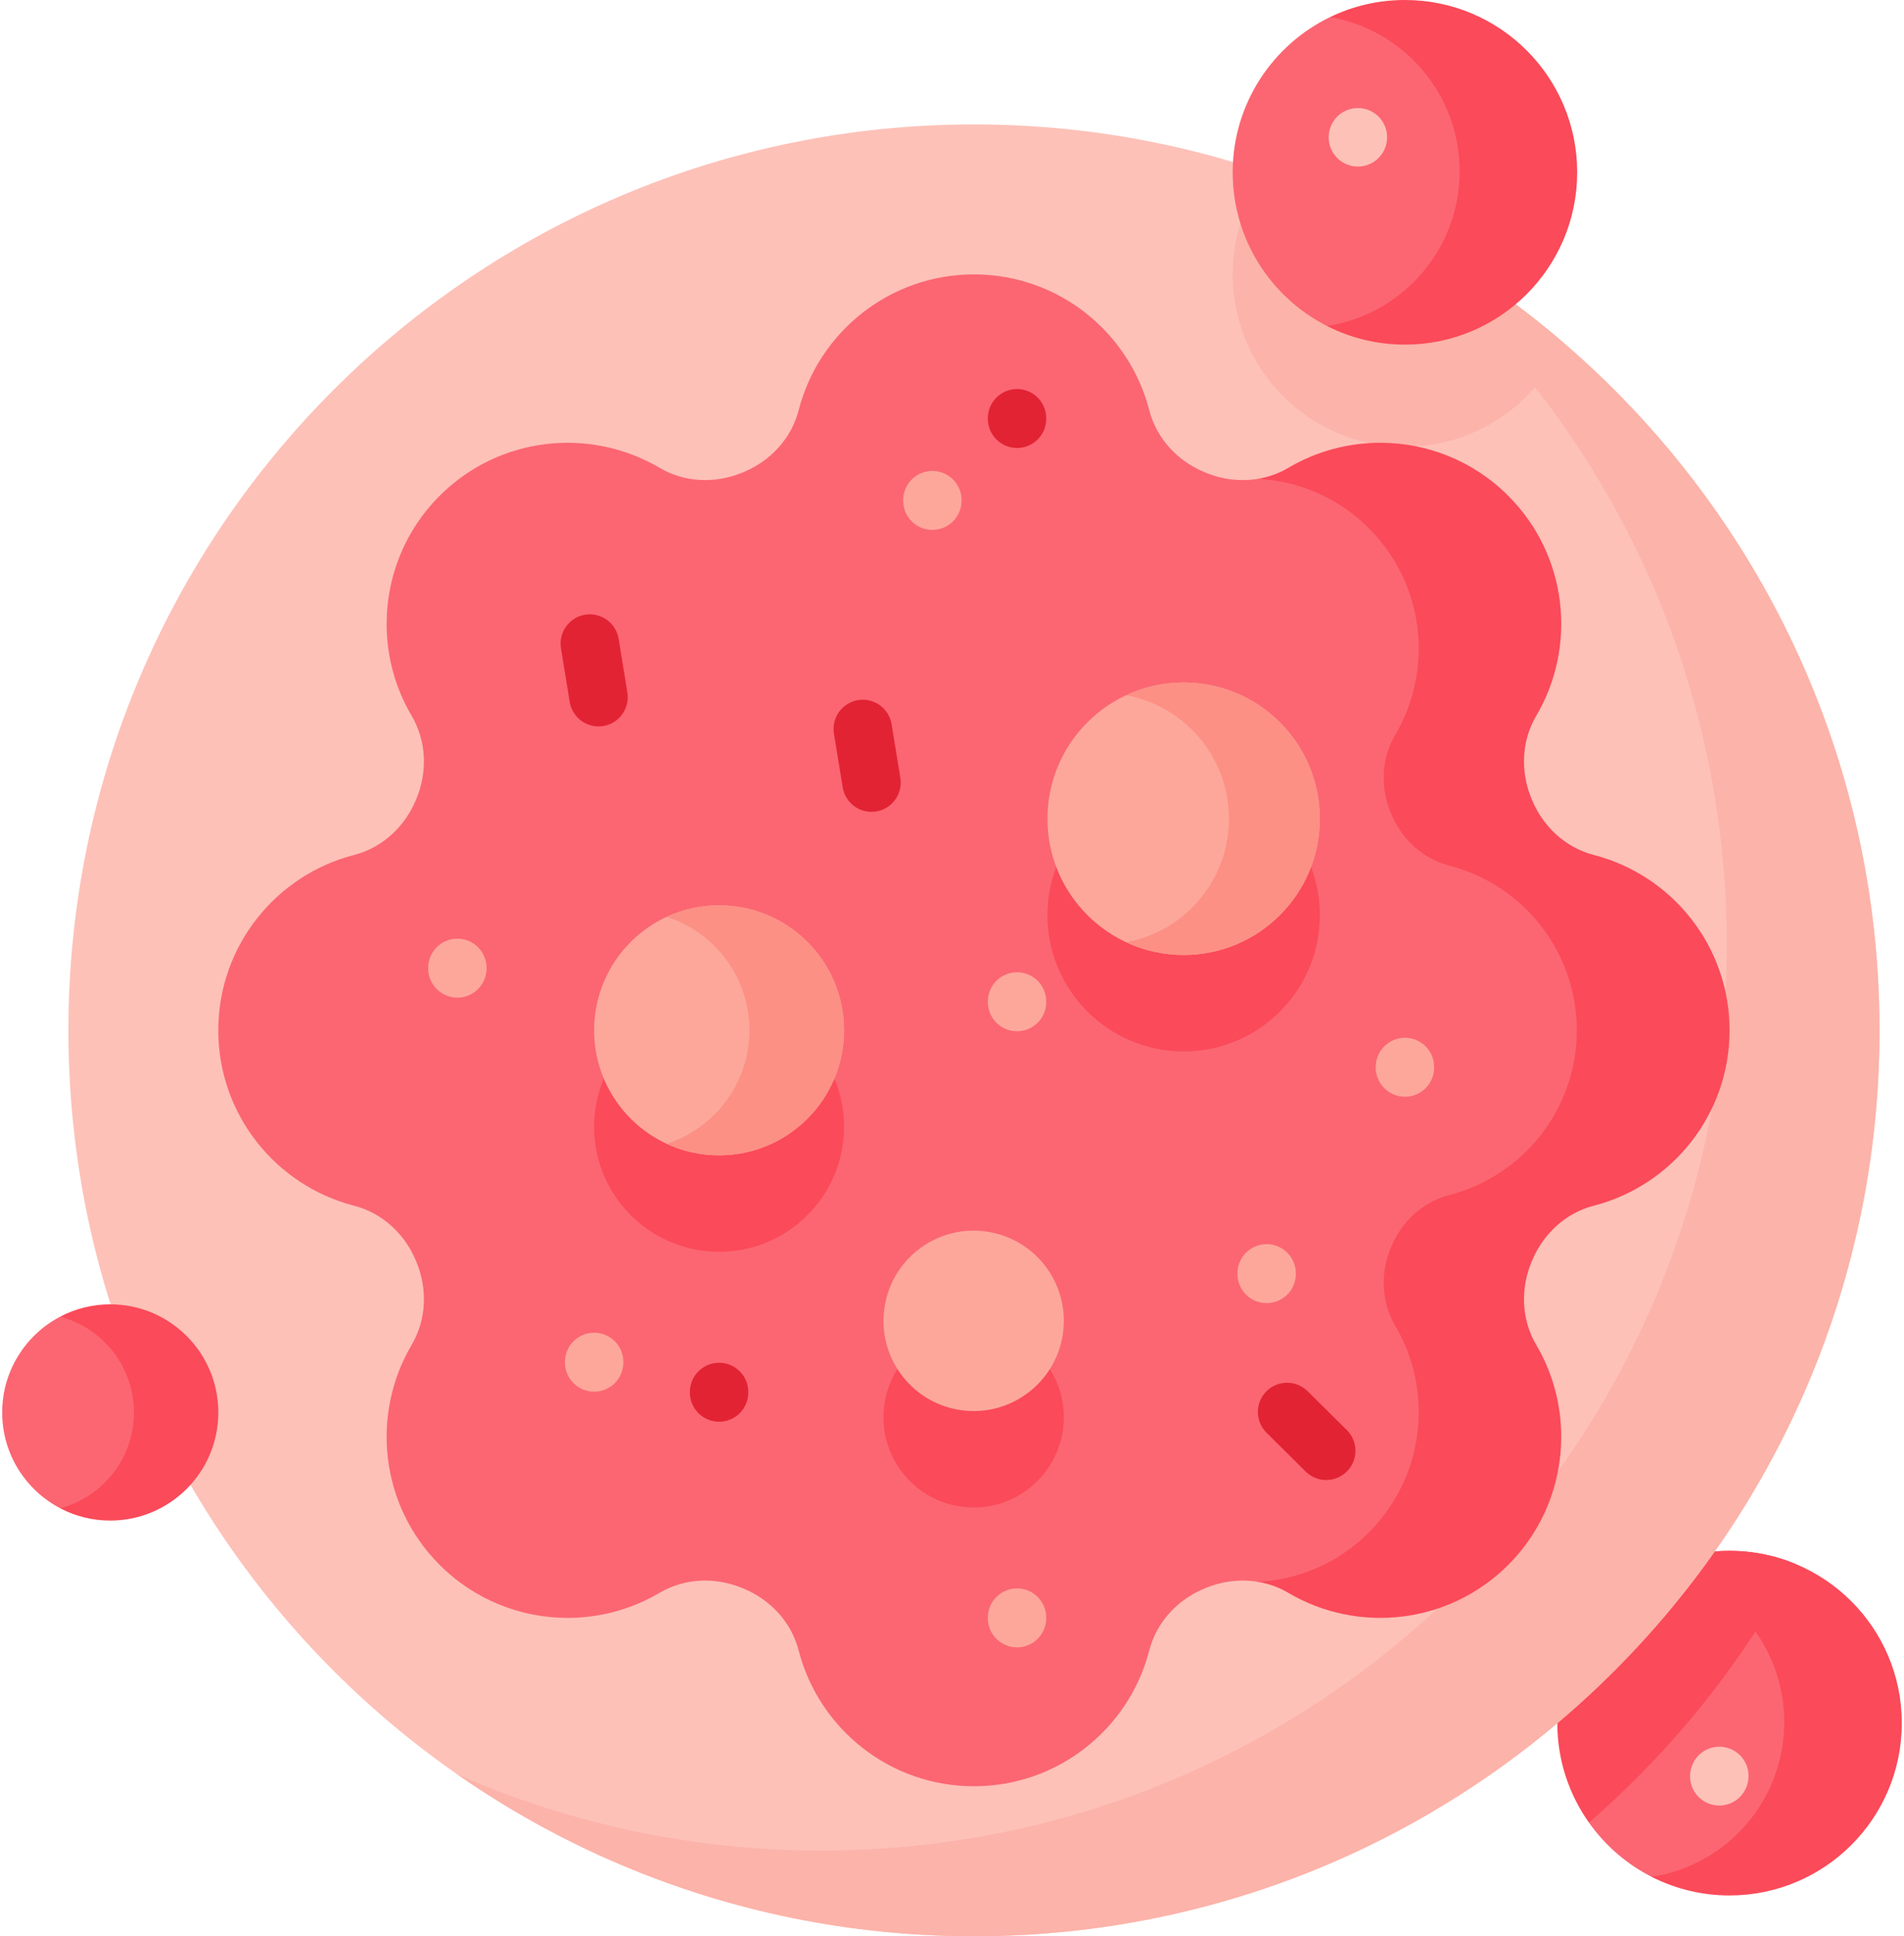 <svg width="121" height="123" viewBox="0 0 121 123" fill="none" xmlns="http://www.w3.org/2000/svg">
<path d="M115.24 116.689C110.976 121.393 105.496 119.432 104.999 119.243H104.997C103.392 118.435 102.011 117.244 100.975 115.776L102.121 110.594C102.121 110.594 107.404 100.262 112.163 100.903C116.922 101.545 119.709 111.755 115.24 116.689Z" fill="#FB6672"/>
<path d="M114.099 99.347C112.772 98.797 111.35 98.515 109.914 98.516C103.869 98.516 98.968 103.417 98.968 109.462C98.968 111.815 99.713 113.993 100.976 115.777C106.318 111.149 110.766 105.58 114.099 99.347Z" fill="#FB4A59"/>
<path d="M120.861 109.461C120.861 115.507 115.96 120.409 109.914 120.409C108.193 120.411 106.497 120.006 104.962 119.227C109.734 118.498 113.393 114.376 113.393 109.398C113.393 104.488 109.835 100.411 105.156 99.603C106.594 98.906 108.208 98.517 109.914 98.517C115.96 98.517 120.861 103.415 120.861 109.461Z" fill="#FB4A59"/>
<path d="M109.261 114.697C108.977 114.697 108.697 114.632 108.442 114.507C108.187 114.382 107.965 114.2 107.791 113.975C107.617 113.75 107.498 113.489 107.441 113.211C107.384 112.933 107.392 112.645 107.464 112.37L107.474 112.333C107.601 111.86 107.91 111.457 108.334 111.211C108.758 110.965 109.262 110.897 109.736 111.021C110.21 111.145 110.615 111.451 110.864 111.873C111.114 112.294 111.186 112.798 111.065 113.273L111.056 113.31C110.952 113.707 110.719 114.058 110.395 114.309C110.07 114.56 109.671 114.696 109.261 114.697Z" fill="#FDC1B8"/>
<path d="M61.895 123C93.678 123 119.443 97.235 119.443 65.452C119.443 33.669 93.678 7.904 61.895 7.904C30.113 7.904 4.348 33.669 4.348 65.452C4.348 97.235 30.113 123 61.895 123Z" fill="#FDC1B8"/>
<path d="M80.454 10.964C79.076 12.838 78.335 15.105 78.338 17.431C78.338 23.477 83.238 28.378 89.284 28.378C93.793 28.378 97.664 25.65 99.341 21.755C93.847 17.043 87.454 13.347 80.454 10.964Z" fill="#FCB3A9"/>
<path d="M85.021 12.744C99.959 23.139 109.739 40.431 109.739 60.01C109.739 91.793 83.974 117.558 52.191 117.558C43.965 117.558 36.143 115.828 29.066 112.718C38.377 119.198 49.691 123 61.895 123C93.678 123 119.443 97.235 119.443 65.452C119.443 41.895 105.288 21.649 85.021 12.744Z" fill="#FCB3A9"/>
<path d="M104.963 64.217L103.108 70.407L95.68 77.218L91.14 90.316V98.517L85.386 100.903L79.962 100.49C78.845 100.3 77.677 100.439 76.603 100.886C76.582 100.896 76.56 100.903 76.538 100.913C74.828 101.621 73.497 103.051 73.036 104.845C72.397 107.327 70.95 109.482 68.995 111.019C66.971 112.612 64.469 113.476 61.894 113.472C56.534 113.472 52.032 109.806 50.754 104.843C50.293 103.051 48.962 101.621 47.249 100.913C47.23 100.903 47.208 100.896 47.186 100.886C45.471 100.173 43.516 100.24 41.916 101.184C40.145 102.229 38.126 102.779 36.071 102.777C33.128 102.777 30.185 101.655 27.939 99.409C24.148 95.618 23.557 89.843 26.161 85.429C27.105 83.832 27.175 81.874 26.461 80.159C26.452 80.139 26.444 80.118 26.435 80.096C25.726 78.386 24.297 77.055 22.502 76.594C20.02 75.954 17.863 74.511 16.328 72.555C14.734 70.531 13.869 68.028 13.873 65.451C13.873 60.092 17.541 55.587 22.502 54.312C24.297 53.85 25.726 52.52 26.435 50.807C26.444 50.787 26.452 50.766 26.461 50.744C27.175 49.031 27.105 47.073 26.161 45.473C25.099 43.676 24.57 41.654 24.57 39.631C24.57 36.686 25.692 33.743 27.939 31.497C31.73 27.706 37.505 27.115 41.916 29.719C43.516 30.663 45.471 30.73 47.186 30.019C47.208 30.009 47.23 30 47.249 29.993C48.962 29.284 50.293 27.855 50.754 26.06C51.393 23.581 52.837 21.423 54.792 19.886C56.748 18.348 59.212 17.431 61.894 17.431C67.256 17.431 71.758 21.097 73.036 26.06C73.497 27.852 74.828 29.284 76.538 29.99C76.56 30 76.582 30.009 76.603 30.017C77.679 30.466 78.852 30.605 79.971 30.413H90.65L94.938 42.571L92.97 52.01L104.963 64.217Z" fill="#FB6672"/>
<path d="M75.222 66.792C80.002 66.792 83.877 62.917 83.877 58.137C83.877 53.357 80.002 49.482 75.222 49.482C70.442 49.482 66.567 53.357 66.567 58.137C66.567 62.917 70.442 66.792 75.222 66.792Z" fill="#FB4A59"/>
<path d="M45.698 79.519C50.084 79.519 53.639 75.963 53.639 71.578C53.639 67.192 50.084 63.637 45.698 63.637C41.313 63.637 37.757 67.192 37.757 71.578C37.757 75.963 41.313 79.519 45.698 79.519Z" fill="#FB4A59"/>
<path d="M67.532 90.949C68.038 87.825 65.916 84.882 62.792 84.376C59.668 83.87 56.725 85.993 56.219 89.117C55.713 92.241 57.836 95.184 60.96 95.69C64.084 96.196 67.026 94.073 67.532 90.949Z" fill="#FB4A59"/>
<path d="M109.915 65.452C109.915 70.813 106.249 75.315 101.287 76.592C99.493 77.055 98.065 78.386 97.357 80.097C97.347 80.119 97.337 80.139 97.33 80.161C96.617 81.876 96.684 83.831 97.627 85.43C98.689 87.227 99.218 89.252 99.218 91.274C99.218 94.219 98.094 97.162 95.85 99.409C92.06 103.198 86.284 103.789 81.873 101.186C81.277 100.832 80.629 100.604 79.96 100.49C82.522 100.349 85.041 99.3 86.996 97.345C89.105 95.236 90.162 92.469 90.162 89.704C90.163 87.775 89.647 85.88 88.667 84.217C87.781 82.715 87.717 80.876 88.385 79.268C88.395 79.248 88.402 79.228 88.412 79.206C89.076 77.599 90.419 76.35 92.105 75.916C96.763 74.716 100.208 70.486 100.208 65.452C100.208 62.935 99.347 60.619 97.904 58.782C96.461 56.946 94.434 55.587 92.105 54.988C90.419 54.555 89.076 53.305 88.412 51.699C88.402 51.677 88.395 51.657 88.385 51.637C87.717 50.028 87.781 48.189 88.667 46.687C91.112 42.544 90.556 37.119 86.996 33.56C85.041 31.605 82.522 30.555 79.96 30.414C80.629 30.3 81.277 30.073 81.873 29.719C83.67 28.657 85.692 28.127 87.717 28.127C90.66 28.127 93.605 29.251 95.85 31.496C99.639 35.287 100.233 41.062 97.627 45.474C96.684 47.073 96.617 49.028 97.33 50.743C97.337 50.766 97.347 50.785 97.357 50.808C98.065 52.518 99.493 53.849 101.287 54.312C103.767 54.951 105.925 56.397 107.462 58.352C109.055 60.375 109.919 62.877 109.915 65.452Z" fill="#FB4A59"/>
<path d="M75.222 60.665C80.002 60.665 83.877 56.79 83.877 52.01C83.877 47.23 80.002 43.355 75.222 43.355C70.442 43.355 66.567 47.23 66.567 52.01C66.567 56.79 70.442 60.665 75.222 60.665Z" fill="#FDA79B"/>
<path d="M83.876 52.011C83.876 56.79 80.002 60.666 75.221 60.666C73.912 60.666 72.672 60.376 71.56 59.854C75.28 59.178 78.099 55.924 78.099 52.011C78.099 48.098 75.283 44.843 71.563 44.165C72.708 43.63 73.957 43.354 75.221 43.356C80.002 43.356 83.876 47.229 83.876 52.011Z" fill="#FC9085"/>
<path d="M11.052 90.044C11.052 96.605 3.821 95.81 3.821 95.81C1.633 94.662 0.139 92.37 0.139 89.727C0.139 87.085 1.633 84.79 3.821 83.642C3.821 83.642 11.052 83.484 11.052 90.044Z" fill="#FB6672"/>
<path d="M13.874 89.727C13.874 93.518 10.8 96.594 7.006 96.594C5.857 96.594 4.773 96.312 3.821 95.81C6.521 95.102 8.513 92.649 8.513 89.727C8.513 86.803 6.521 84.351 3.821 83.643C4.803 83.126 5.896 82.856 7.006 82.858C10.8 82.858 13.874 85.932 13.874 89.727Z" fill="#FB4A59"/>
<path d="M45.698 73.392C50.084 73.392 53.639 69.837 53.639 65.451C53.639 61.065 50.084 57.51 45.698 57.51C41.313 57.51 37.757 61.065 37.757 65.451C37.757 69.837 41.313 73.392 45.698 73.392Z" fill="#FDA79B"/>
<path d="M53.639 65.452C53.639 69.835 50.083 73.392 45.697 73.392C44.545 73.394 43.406 73.144 42.361 72.659C45.415 71.687 47.625 68.826 47.625 65.452C47.625 62.077 45.415 59.215 42.361 58.243C43.406 57.759 44.545 57.508 45.697 57.51C50.083 57.51 53.639 61.066 53.639 65.452Z" fill="#FC9085"/>
<path d="M67.533 84.823C68.039 81.699 65.917 78.756 62.793 78.25C59.669 77.744 56.726 79.866 56.22 82.991C55.714 86.115 57.837 89.058 60.961 89.564C64.085 90.07 67.027 87.947 67.533 84.823Z" fill="#FDA79B"/>
<path d="M37.758 88.406C37.265 88.406 36.793 88.211 36.445 87.863C36.097 87.515 35.901 87.043 35.901 86.55V86.516C35.901 86.024 36.097 85.552 36.445 85.203C36.793 84.855 37.265 84.66 37.758 84.66C38.25 84.66 38.722 84.855 39.07 85.203C39.418 85.552 39.614 86.024 39.614 86.516V86.55C39.614 87.043 39.418 87.515 39.07 87.863C38.722 88.211 38.25 88.406 37.758 88.406ZM59.252 33.662C58.76 33.662 58.287 33.466 57.939 33.118C57.591 32.77 57.396 32.298 57.396 31.805V31.771C57.396 31.279 57.591 30.807 57.939 30.459C58.287 30.111 58.76 29.915 59.252 29.915C59.744 29.915 60.216 30.111 60.565 30.459C60.913 30.807 61.108 31.279 61.108 31.771V31.805C61.108 32.298 60.913 32.77 60.564 33.118C60.216 33.466 59.744 33.662 59.252 33.662ZM64.634 104.65C64.141 104.65 63.669 104.454 63.321 104.106C62.973 103.758 62.777 103.286 62.777 102.794V102.76C62.777 102.267 62.973 101.795 63.321 101.447C63.669 101.099 64.141 100.903 64.634 100.903C65.126 100.903 65.598 101.099 65.946 101.447C66.294 101.795 66.49 102.267 66.49 102.76V102.794C66.49 103.286 66.294 103.758 65.946 104.106C65.598 104.454 65.126 104.65 64.634 104.65ZM89.284 69.671C88.792 69.671 88.32 69.476 87.972 69.127C87.624 68.779 87.428 68.307 87.428 67.815V67.781C87.428 67.288 87.624 66.816 87.972 66.468C88.32 66.12 88.792 65.924 89.284 65.924C89.777 65.924 90.249 66.12 90.597 66.468C90.945 66.816 91.141 67.288 91.141 67.781V67.815C91.141 68.059 91.093 68.3 90.999 68.525C90.906 68.751 90.769 68.955 90.597 69.128C90.424 69.3 90.22 69.437 89.995 69.53C89.769 69.623 89.528 69.671 89.284 69.671ZM64.634 65.51C64.141 65.51 63.669 65.315 63.321 64.967C62.973 64.619 62.777 64.147 62.777 63.654V63.62C62.777 63.128 62.973 62.656 63.321 62.307C63.669 61.959 64.141 61.764 64.634 61.764C65.126 61.764 65.598 61.959 65.946 62.307C66.294 62.656 66.49 63.128 66.49 63.62V63.654C66.49 63.898 66.442 64.139 66.349 64.365C66.255 64.59 66.119 64.794 65.946 64.967C65.774 65.139 65.569 65.276 65.344 65.369C65.119 65.463 64.877 65.511 64.634 65.51ZM29.066 63.376C28.573 63.376 28.101 63.18 27.753 62.832C27.405 62.484 27.209 62.012 27.209 61.519V61.485C27.209 60.993 27.405 60.521 27.753 60.172C28.101 59.824 28.573 59.629 29.066 59.629C29.558 59.629 30.03 59.824 30.378 60.172C30.727 60.521 30.922 60.993 30.922 61.485V61.519C30.922 62.012 30.727 62.484 30.378 62.832C30.03 63.18 29.558 63.376 29.066 63.376Z" fill="#FDA79B"/>
<path d="M64.634 28.46C64.141 28.46 63.669 28.264 63.321 27.916C62.973 27.568 62.777 27.096 62.777 26.603V26.569C62.777 26.077 62.973 25.605 63.321 25.257C63.669 24.909 64.141 24.713 64.634 24.713C65.126 24.713 65.598 24.909 65.946 25.257C66.294 25.605 66.49 26.077 66.49 26.569V26.603C66.49 27.096 66.294 27.568 65.946 27.916C65.598 28.264 65.126 28.46 64.634 28.46Z" fill="#E22334"/>
<path d="M80.495 82.781C80.003 82.781 79.531 82.586 79.183 82.238C78.835 81.889 78.639 81.417 78.639 80.925V80.891C78.639 80.399 78.835 79.927 79.183 79.578C79.531 79.23 80.003 79.035 80.495 79.035C80.987 79.035 81.46 79.23 81.808 79.578C82.156 79.927 82.352 80.399 82.352 80.891V80.925C82.352 81.417 82.156 81.889 81.808 82.238C81.46 82.586 80.987 82.781 80.495 82.781Z" fill="#FDA79B"/>
<path d="M45.698 90.316C45.206 90.316 44.734 90.12 44.386 89.772C44.038 89.424 43.842 88.952 43.842 88.46V88.425C43.842 87.933 44.038 87.461 44.386 87.113C44.734 86.765 45.206 86.569 45.698 86.569C46.191 86.569 46.663 86.765 47.011 87.113C47.359 87.461 47.554 87.933 47.554 88.425V88.46C47.554 88.952 47.359 89.424 47.011 89.772C46.663 90.12 46.191 90.316 45.698 90.316ZM55.383 51.572C54.943 51.572 54.517 51.415 54.182 51.129C53.847 50.844 53.624 50.449 53.553 50.014L52.993 46.577C52.922 46.094 53.044 45.604 53.332 45.21C53.62 44.817 54.05 44.553 54.532 44.474C55.013 44.396 55.505 44.51 55.903 44.791C56.301 45.073 56.572 45.5 56.657 45.98L57.218 49.417C57.261 49.683 57.246 49.955 57.173 50.214C57.101 50.474 56.973 50.714 56.799 50.919C56.624 51.124 56.407 51.289 56.163 51.402C55.918 51.514 55.652 51.573 55.383 51.572ZM38.035 46.147C37.595 46.146 37.169 45.989 36.834 45.704C36.499 45.419 36.276 45.023 36.205 44.589L35.645 41.151C35.574 40.669 35.696 40.178 35.984 39.785C36.272 39.392 36.702 39.127 37.183 39.049C37.664 38.971 38.157 39.085 38.555 39.366C38.952 39.648 39.224 40.075 39.309 40.554L39.87 43.992C39.913 44.258 39.898 44.53 39.825 44.789C39.753 45.048 39.625 45.289 39.451 45.494C39.276 45.699 39.059 45.863 38.815 45.976C38.571 46.089 38.304 46.147 38.035 46.147ZM84.282 94.018C83.793 94.019 83.323 93.825 82.975 93.48L80.474 91C80.13 90.652 79.938 90.183 79.938 89.694C79.938 89.204 80.132 88.735 80.476 88.388C80.82 88.04 81.288 87.843 81.777 87.839C82.266 87.834 82.737 88.023 83.088 88.364L85.589 90.844C85.85 91.103 86.029 91.433 86.102 91.794C86.174 92.154 86.139 92.528 85.999 92.868C85.859 93.209 85.621 93.499 85.315 93.704C85.01 93.909 84.65 94.018 84.282 94.018Z" fill="#E22334"/>
<path d="M96.259 10.582C96.259 21.974 84.545 20.734 84.334 20.71H84.332C80.774 18.903 78.338 15.209 78.338 10.944C78.338 6.606 80.865 2.856 84.526 1.085C84.526 1.085 96.259 -0.914 96.259 10.582Z" fill="#FB6672"/>
<path d="M100.231 10.945C100.231 16.991 95.329 21.892 89.284 21.892C87.563 21.894 85.866 21.489 84.332 20.71C89.103 19.982 92.762 15.859 92.762 10.881C92.762 5.972 89.204 1.894 84.525 1.086C85.964 0.389 87.578 0 89.284 0C95.33 0 100.231 4.899 100.231 10.945Z" fill="#FB4A59"/>
<path d="M86.294 10.582C86.011 10.582 85.731 10.517 85.476 10.392C85.222 10.268 84.999 10.086 84.826 9.862C84.652 9.638 84.532 9.378 84.475 9.1C84.417 8.822 84.424 8.535 84.495 8.261L84.505 8.224C84.635 7.755 84.944 7.356 85.365 7.112C85.787 6.869 86.287 6.8 86.758 6.922C87.23 7.044 87.634 7.346 87.885 7.763C88.136 8.18 88.213 8.679 88.1 9.152L88.09 9.189C87.987 9.587 87.755 9.94 87.43 10.192C87.105 10.444 86.705 10.581 86.294 10.582Z" fill="#FDC1B8"/>
</svg>
